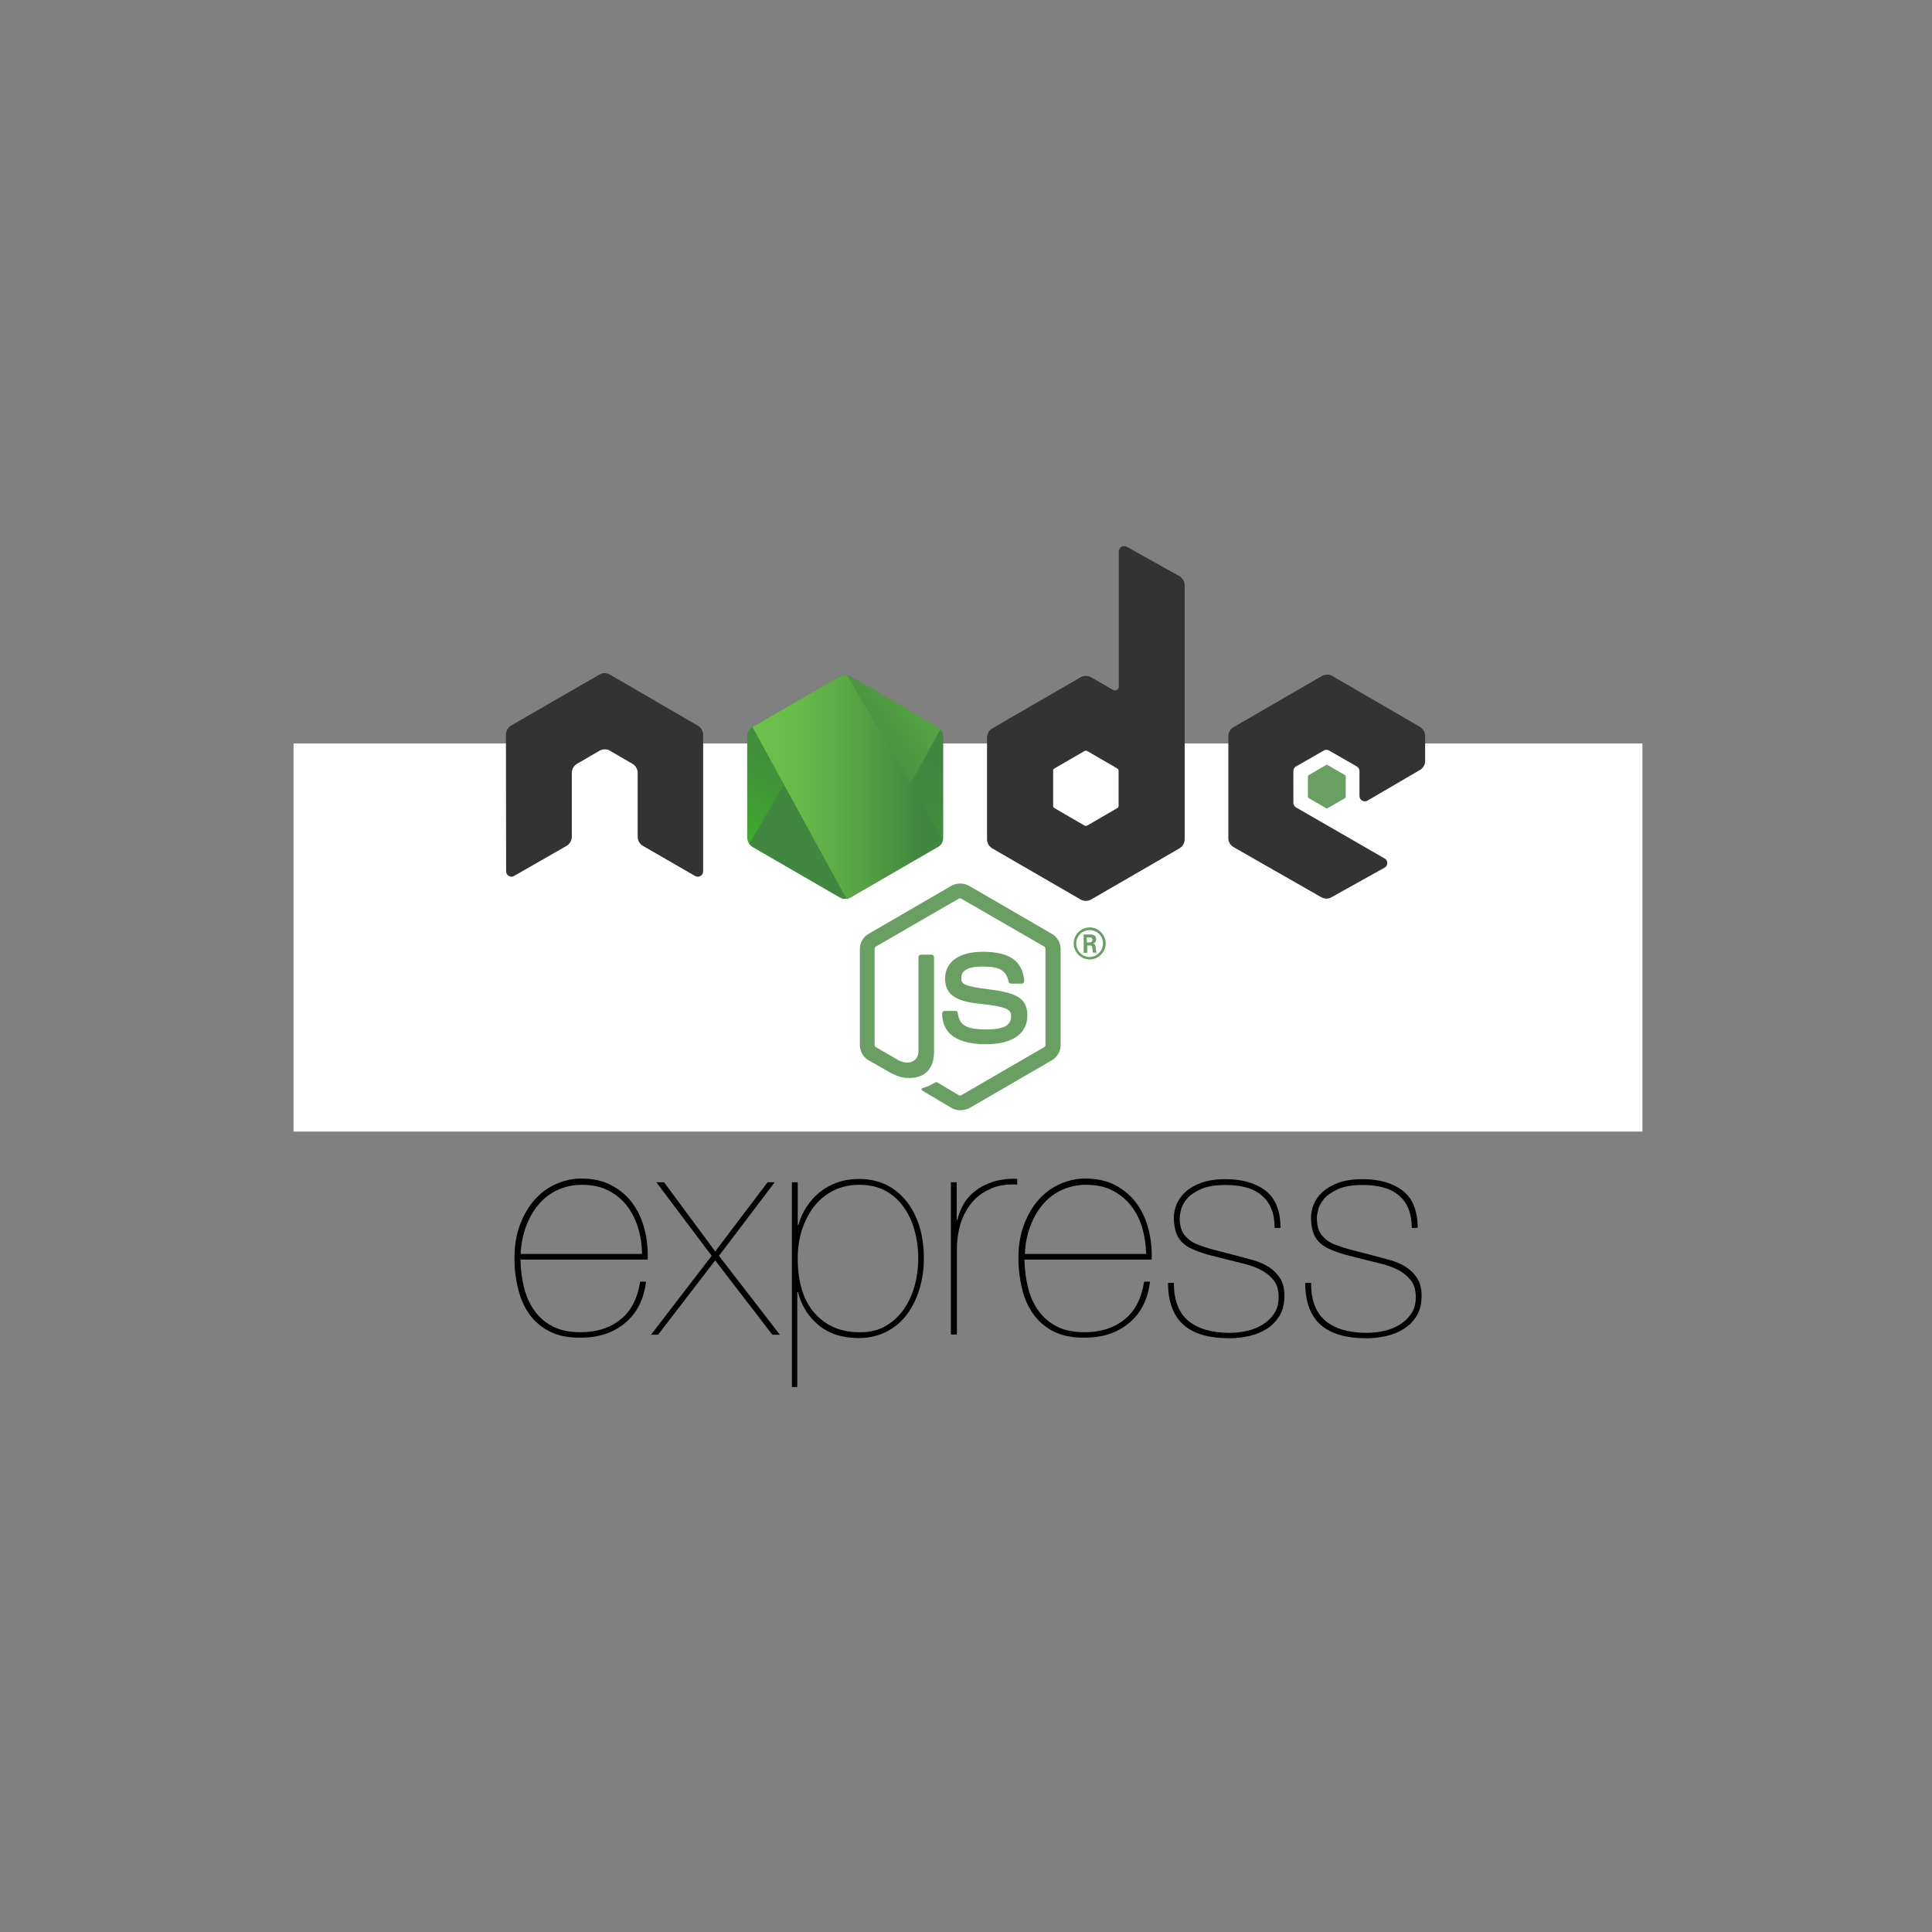 <svg xmlns="http://www.w3.org/2000/svg" xmlns:xlink="http://www.w3.org/1999/xlink" width="500" zoomAndPan="magnify" viewBox="0 0 375 375" height="500" preserveAspectRatio="xMidYMid meet" version="1.0"><rect x="0" y="0" width="375" height="375" fill="#808080" stroke="none"/><defs><clipPath id="4093879da8"><path d="M 98.129 130 L 137 130 L 137 171 L 98.129 171 Z M 98.129 130 " clip-rule="nonzero"/></clipPath><clipPath id="16fee1c020"><path d="M 191 105.883 L 230 105.883 L 230 175 L 191 175 Z M 191 105.883 " clip-rule="nonzero"/></clipPath><clipPath id="c0cec3f24c"><path d="M 238 130 L 276.73 130 L 276.73 175 L 238 175 Z M 238 130 " clip-rule="nonzero"/></clipPath><clipPath id="7178b09d7f"><path d="M 145 131 L 184 131 L 184 175 L 145 175 Z M 145 131 " clip-rule="nonzero"/></clipPath><clipPath id="f23cd06c0b"><path d="M 165.082 131.301 C 164.438 130.934 163.668 130.934 163.023 131.301 L 146.043 141.121 C 145.395 141.484 145.031 142.172 145.031 142.898 L 145.031 162.586 C 145.031 163.312 145.438 164 146.043 164.363 L 163.023 174.188 C 163.668 174.551 164.438 174.551 165.082 174.188 L 182.062 164.363 C 182.711 164 183.074 163.312 183.074 162.586 L 183.074 142.898 C 183.074 142.172 182.668 141.484 182.062 141.121 Z M 165.082 131.301 " clip-rule="evenodd"/></clipPath><linearGradient x1="1118.345" gradientTransform="matrix(0.07, 0, 0, 0.07, 98.2, 105.995)" y1="308.989" x2="766.677" gradientUnits="userSpaceOnUse" y2="1026.378" id="080ffb7ba6"><stop stop-opacity="1" stop-color="rgb(25.499%, 52.899%, 24.699%)" offset="0"/><stop stop-opacity="1" stop-color="rgb(25.499%, 53.021%, 24.638%)" offset="0.25"/><stop stop-opacity="1" stop-color="rgb(25.499%, 53.264%, 24.516%)" offset="0.281"/><stop stop-opacity="1" stop-color="rgb(25.499%, 53.508%, 24.394%)" offset="0.3"/><stop stop-opacity="1" stop-color="rgb(25.499%, 53.63%, 24.335%)" offset="0.312"/><stop stop-opacity="1" stop-color="rgb(25.499%, 53.751%, 24.274%)" offset="0.344"/><stop stop-opacity="1" stop-color="rgb(25.499%, 53.993%, 24.152%)" offset="0.375"/><stop stop-opacity="1" stop-color="rgb(25.499%, 54.237%, 24.03%)" offset="0.406"/><stop stop-opacity="1" stop-color="rgb(25.499%, 54.419%, 23.94%)" offset="0.422"/><stop stop-opacity="1" stop-color="rgb(25.499%, 54.639%, 23.824%)" offset="0.438"/><stop stop-opacity="1" stop-color="rgb(25.499%, 54.973%, 23.645%)" offset="0.453"/><stop stop-opacity="1" stop-color="rgb(25.499%, 55.324%, 23.457%)" offset="0.469"/><stop stop-opacity="1" stop-color="rgb(25.499%, 55.675%, 23.27%)" offset="0.484"/><stop stop-opacity="1" stop-color="rgb(25.499%, 56.026%, 23.082%)" offset="0.5"/><stop stop-opacity="1" stop-color="rgb(25.499%, 56.378%, 22.894%)" offset="0.516"/><stop stop-opacity="1" stop-color="rgb(25.499%, 56.729%, 22.707%)" offset="0.531"/><stop stop-opacity="1" stop-color="rgb(25.499%, 57.08%, 22.517%)" offset="0.547"/><stop stop-opacity="1" stop-color="rgb(25.499%, 57.431%, 22.33%)" offset="0.562"/><stop stop-opacity="1" stop-color="rgb(25.499%, 57.784%, 22.142%)" offset="0.578"/><stop stop-opacity="1" stop-color="rgb(25.499%, 58.134%, 21.954%)" offset="0.594"/><stop stop-opacity="1" stop-color="rgb(25.499%, 58.485%, 21.767%)" offset="0.609"/><stop stop-opacity="1" stop-color="rgb(25.494%, 58.765%, 21.617%)" offset="0.617"/><stop stop-opacity="1" stop-color="rgb(25.475%, 59.026%, 21.478%)" offset="0.625"/><stop stop-opacity="1" stop-color="rgb(25.441%, 59.34%, 21.31%)" offset="0.633"/><stop stop-opacity="1" stop-color="rgb(25.407%, 59.656%, 21.141%)" offset="0.641"/><stop stop-opacity="1" stop-color="rgb(25.374%, 59.972%, 20.973%)" offset="0.648"/><stop stop-opacity="1" stop-color="rgb(25.34%, 60.287%, 20.805%)" offset="0.656"/><stop stop-opacity="1" stop-color="rgb(25.307%, 60.603%, 20.636%)" offset="0.664"/><stop stop-opacity="1" stop-color="rgb(25.273%, 60.919%, 20.468%)" offset="0.672"/><stop stop-opacity="1" stop-color="rgb(25.24%, 61.235%, 20.3%)" offset="0.68"/><stop stop-opacity="1" stop-color="rgb(25.206%, 61.551%, 20.131%)" offset="0.688"/><stop stop-opacity="1" stop-color="rgb(25.172%, 61.867%, 19.963%)" offset="0.695"/><stop stop-opacity="1" stop-color="rgb(25.139%, 62.183%, 19.795%)" offset="0.7"/><stop stop-opacity="1" stop-color="rgb(25.122%, 62.34%, 19.711%)" offset="0.703"/><stop stop-opacity="1" stop-color="rgb(25.105%, 62.497%, 19.626%)" offset="0.711"/><stop stop-opacity="1" stop-color="rgb(25.07%, 62.813%, 19.458%)" offset="0.719"/><stop stop-opacity="1" stop-color="rgb(25.037%, 63.129%, 19.289%)" offset="0.727"/><stop stop-opacity="1" stop-color="rgb(25.003%, 63.445%, 19.121%)" offset="0.734"/><stop stop-opacity="1" stop-color="rgb(24.969%, 63.76%, 18.953%)" offset="0.742"/><stop stop-opacity="1" stop-color="rgb(24.936%, 64.076%, 18.784%)" offset="0.75"/><stop stop-opacity="1" stop-color="rgb(24.902%, 64.392%, 18.616%)" offset="0.758"/><stop stop-opacity="1" stop-color="rgb(24.869%, 64.708%, 18.448%)" offset="0.766"/><stop stop-opacity="1" stop-color="rgb(24.835%, 65.024%, 18.279%)" offset="0.773"/><stop stop-opacity="1" stop-color="rgb(24.802%, 65.34%, 18.111%)" offset="0.781"/><stop stop-opacity="1" stop-color="rgb(24.768%, 65.656%, 17.943%)" offset="0.789"/><stop stop-opacity="1" stop-color="rgb(24.734%, 65.97%, 17.773%)" offset="0.797"/><stop stop-opacity="1" stop-color="rgb(24.709%, 66.293%, 17.598%)" offset="0.805"/><stop stop-opacity="1" stop-color="rgb(24.699%, 66.634%, 17.404%)" offset="0.812"/><stop stop-opacity="1" stop-color="rgb(24.699%, 66.983%, 17.203%)" offset="0.82"/><stop stop-opacity="1" stop-color="rgb(24.699%, 67.332%, 17%)" offset="0.828"/><stop stop-opacity="1" stop-color="rgb(24.699%, 67.682%, 16.798%)" offset="0.836"/><stop stop-opacity="1" stop-color="rgb(24.699%, 68.028%, 16.599%)" offset="0.844"/><stop stop-opacity="1" stop-color="rgb(24.699%, 68.199%, 16.499%)" offset="0.875"/><stop stop-opacity="1" stop-color="rgb(24.699%, 68.199%, 16.499%)" offset="1"/></linearGradient><clipPath id="b252d57f43"><path d="M 145.016 131.012 L 183 131.012 L 183 174.48 L 145.016 174.48 Z M 145.016 131.012 " clip-rule="nonzero"/></clipPath><clipPath id="2fbd22c3b7"><path d="M 165.082 131.301 C 164.438 130.934 163.668 130.934 163.023 131.301 L 146.043 141.121 C 145.395 141.484 145.031 142.172 145.031 142.898 L 145.031 162.586 C 145.031 163.312 145.438 164 146.043 164.363 L 163.023 174.188 C 163.668 174.551 164.438 174.551 165.082 174.188 L 182.062 164.363 C 182.711 164 183.074 163.312 183.074 162.586 L 183.074 142.898 C 183.074 142.172 182.668 141.484 182.062 141.121 Z M 165.082 131.301 " clip-rule="nonzero"/></clipPath><clipPath id="79f28aecd4"><path d="M 182.105 141.121 L 165.043 131.301 C 164.879 131.219 164.68 131.137 164.516 131.098 L 145.395 163.879 C 145.559 164.082 145.758 164.242 145.961 164.363 L 163.023 174.188 C 163.508 174.469 164.074 174.551 164.598 174.387 L 182.547 141.484 C 182.426 141.324 182.266 141.203 182.105 141.121 Z M 182.105 141.121 " clip-rule="nonzero"/></clipPath><linearGradient x1="623.995" gradientTransform="matrix(0.07, 0, 0, 0.07, 98.2, 105.995)" y1="908.483" x2="1264.078" gradientUnits="userSpaceOnUse" y2="435.556" id="b0b984377a"><stop stop-opacity="1" stop-color="rgb(25.499%, 52.899%, 24.699%)" offset="0"/><stop stop-opacity="1" stop-color="rgb(25.499%, 52.899%, 24.699%)" offset="0.463"/><stop stop-opacity="1" stop-color="rgb(25.499%, 52.899%, 24.699%)" offset="0.5"/><stop stop-opacity="1" stop-color="rgb(25.499%, 52.899%, 24.699%)" offset="0.537"/><stop stop-opacity="1" stop-color="rgb(25.499%, 52.899%, 24.699%)" offset="0.562"/><stop stop-opacity="1" stop-color="rgb(25.577%, 53.001%, 24.719%)" offset="0.578"/><stop stop-opacity="1" stop-color="rgb(25.768%, 53.255%, 24.771%)" offset="0.586"/><stop stop-opacity="1" stop-color="rgb(25.995%, 53.555%, 24.834%)" offset="0.594"/><stop stop-opacity="1" stop-color="rgb(26.221%, 53.854%, 24.895%)" offset="0.602"/><stop stop-opacity="1" stop-color="rgb(26.447%, 54.155%, 24.956%)" offset="0.609"/><stop stop-opacity="1" stop-color="rgb(26.674%, 54.454%, 25.017%)" offset="0.617"/><stop stop-opacity="1" stop-color="rgb(26.9%, 54.755%, 25.078%)" offset="0.625"/><stop stop-opacity="1" stop-color="rgb(27.127%, 55.054%, 25.139%)" offset="0.633"/><stop stop-opacity="1" stop-color="rgb(27.353%, 55.354%, 25.2%)" offset="0.641"/><stop stop-opacity="1" stop-color="rgb(27.58%, 55.655%, 25.261%)" offset="0.648"/><stop stop-opacity="1" stop-color="rgb(27.806%, 55.954%, 25.322%)" offset="0.656"/><stop stop-opacity="1" stop-color="rgb(28.032%, 56.255%, 25.385%)" offset="0.664"/><stop stop-opacity="1" stop-color="rgb(28.259%, 56.554%, 25.446%)" offset="0.672"/><stop stop-opacity="1" stop-color="rgb(28.485%, 56.854%, 25.507%)" offset="0.68"/><stop stop-opacity="1" stop-color="rgb(28.712%, 57.153%, 25.568%)" offset="0.688"/><stop stop-opacity="1" stop-color="rgb(28.938%, 57.454%, 25.629%)" offset="0.695"/><stop stop-opacity="1" stop-color="rgb(29.164%, 57.753%, 25.69%)" offset="0.703"/><stop stop-opacity="1" stop-color="rgb(29.391%, 58.054%, 25.751%)" offset="0.711"/><stop stop-opacity="1" stop-color="rgb(29.617%, 58.354%, 25.812%)" offset="0.719"/><stop stop-opacity="1" stop-color="rgb(29.845%, 58.653%, 25.873%)" offset="0.727"/><stop stop-opacity="1" stop-color="rgb(30.07%, 58.954%, 25.935%)" offset="0.734"/><stop stop-opacity="1" stop-color="rgb(30.298%, 59.253%, 25.996%)" offset="0.742"/><stop stop-opacity="1" stop-color="rgb(30.524%, 59.554%, 26.057%)" offset="0.75"/><stop stop-opacity="1" stop-color="rgb(30.75%, 59.853%, 26.118%)" offset="0.758"/><stop stop-opacity="1" stop-color="rgb(30.977%, 60.153%, 26.18%)" offset="0.766"/><stop stop-opacity="1" stop-color="rgb(31.203%, 60.452%, 26.241%)" offset="0.773"/><stop stop-opacity="1" stop-color="rgb(31.43%, 60.753%, 26.302%)" offset="0.781"/><stop stop-opacity="1" stop-color="rgb(31.656%, 61.053%, 26.363%)" offset="0.789"/><stop stop-opacity="1" stop-color="rgb(31.882%, 61.353%, 26.425%)" offset="0.797"/><stop stop-opacity="1" stop-color="rgb(32.109%, 61.653%, 26.486%)" offset="0.805"/><stop stop-opacity="1" stop-color="rgb(32.335%, 61.952%, 26.547%)" offset="0.812"/><stop stop-opacity="1" stop-color="rgb(32.562%, 62.253%, 26.608%)" offset="0.82"/><stop stop-opacity="1" stop-color="rgb(32.788%, 62.552%, 26.669%)" offset="0.828"/><stop stop-opacity="1" stop-color="rgb(32.994%, 62.825%, 26.72%)" offset="0.836"/><stop stop-opacity="1" stop-color="rgb(33.179%, 63.074%, 26.758%)" offset="0.844"/><stop stop-opacity="1" stop-color="rgb(33.363%, 63.321%, 26.797%)" offset="0.852"/><stop stop-opacity="1" stop-color="rgb(33.55%, 63.57%, 26.836%)" offset="0.859"/><stop stop-opacity="1" stop-color="rgb(33.734%, 63.817%, 26.875%)" offset="0.867"/><stop stop-opacity="1" stop-color="rgb(33.919%, 64.064%, 26.915%)" offset="0.875"/><stop stop-opacity="1" stop-color="rgb(34.105%, 64.313%, 26.953%)" offset="0.883"/><stop stop-opacity="1" stop-color="rgb(34.29%, 64.56%, 26.993%)" offset="0.891"/><stop stop-opacity="1" stop-color="rgb(34.474%, 64.807%, 27.032%)" offset="0.898"/><stop stop-opacity="1" stop-color="rgb(34.66%, 65.056%, 27.071%)" offset="0.906"/><stop stop-opacity="1" stop-color="rgb(34.845%, 65.303%, 27.11%)" offset="0.914"/><stop stop-opacity="1" stop-color="rgb(35.03%, 65.55%, 27.15%)" offset="0.922"/><stop stop-opacity="1" stop-color="rgb(35.216%, 65.799%, 27.188%)" offset="0.93"/><stop stop-opacity="1" stop-color="rgb(35.4%, 66.046%, 27.228%)" offset="0.938"/><stop stop-opacity="1" stop-color="rgb(35.585%, 66.293%, 27.266%)" offset="0.945"/><stop stop-opacity="1" stop-color="rgb(35.771%, 66.542%, 27.306%)" offset="0.953"/><stop stop-opacity="1" stop-color="rgb(35.956%, 66.789%, 27.345%)" offset="0.961"/><stop stop-opacity="1" stop-color="rgb(36.14%, 67.036%, 27.383%)" offset="0.969"/><stop stop-opacity="1" stop-color="rgb(36.327%, 67.285%, 27.423%)" offset="0.977"/><stop stop-opacity="1" stop-color="rgb(36.511%, 67.532%, 27.463%)" offset="0.984"/><stop stop-opacity="1" stop-color="rgb(36.696%, 67.781%, 27.501%)" offset="0.992"/><stop stop-opacity="1" stop-color="rgb(36.882%, 68.028%, 27.541%)" offset="1"/></linearGradient><clipPath id="a8346fdd13"><path d="M 146 131.012 L 183.098 131.012 L 183.098 174.48 L 146 174.48 Z M 146 131.012 " clip-rule="nonzero"/></clipPath><clipPath id="4c722a9d65"><path d="M 165.082 131.301 C 164.438 130.934 163.668 130.934 163.023 131.301 L 146.043 141.121 C 145.395 141.484 145.031 142.172 145.031 142.898 L 145.031 162.586 C 145.031 163.312 145.438 164 146.043 164.363 L 163.023 174.188 C 163.668 174.551 164.438 174.551 165.082 174.188 L 182.062 164.363 C 182.711 164 183.074 163.312 183.074 162.586 L 183.074 142.898 C 183.074 142.172 182.668 141.484 182.062 141.121 Z M 165.082 131.301 " clip-rule="nonzero"/></clipPath><clipPath id="9b49fd6bf3"><path d="M 182.105 164.363 C 182.59 164.082 182.953 163.598 183.113 163.07 L 164.438 131.059 C 163.953 130.977 163.426 131.016 162.984 131.301 L 146.043 141.082 L 164.316 174.469 C 164.559 174.43 164.84 174.348 165.082 174.227 Z M 182.105 164.363 " clip-rule="nonzero"/></clipPath><linearGradient x1="684.684" gradientTransform="matrix(0.07, 0, 0, 0.07, 98.2, 105.995)" y1="667.565" x2="1214.65" gradientUnits="userSpaceOnUse" y2="667.565" id="36048c91f9"><stop stop-opacity="1" stop-color="rgb(42.4%, 75.299%, 28.999%)" offset="0"/><stop stop-opacity="1" stop-color="rgb(42.348%, 75.232%, 28.981%)" offset="0.062"/><stop stop-opacity="1" stop-color="rgb(42.204%, 75.047%, 28.934%)" offset="0.078"/><stop stop-opacity="1" stop-color="rgb(42.021%, 74.812%, 28.873%)" offset="0.094"/><stop stop-opacity="1" stop-color="rgb(41.84%, 74.577%, 28.813%)" offset="0.109"/><stop stop-opacity="1" stop-color="rgb(41.658%, 74.341%, 28.752%)" offset="0.125"/><stop stop-opacity="1" stop-color="rgb(41.475%, 74.106%, 28.691%)" offset="0.141"/><stop stop-opacity="1" stop-color="rgb(41.293%, 73.871%, 28.63%)" offset="0.156"/><stop stop-opacity="1" stop-color="rgb(41.11%, 73.636%, 28.569%)" offset="0.172"/><stop stop-opacity="1" stop-color="rgb(40.929%, 73.401%, 28.51%)" offset="0.188"/><stop stop-opacity="1" stop-color="rgb(40.747%, 73.164%, 28.448%)" offset="0.203"/><stop stop-opacity="1" stop-color="rgb(40.564%, 72.929%, 28.387%)" offset="0.219"/><stop stop-opacity="1" stop-color="rgb(40.382%, 72.694%, 28.326%)" offset="0.234"/><stop stop-opacity="1" stop-color="rgb(40.199%, 72.459%, 28.267%)" offset="0.25"/><stop stop-opacity="1" stop-color="rgb(39.987%, 72.182%, 28.203%)" offset="0.266"/><stop stop-opacity="1" stop-color="rgb(39.783%, 71.909%, 28.152%)" offset="0.273"/><stop stop-opacity="1" stop-color="rgb(39.615%, 71.684%, 28.117%)" offset="0.281"/><stop stop-opacity="1" stop-color="rgb(39.445%, 71.458%, 28.082%)" offset="0.289"/><stop stop-opacity="1" stop-color="rgb(39.278%, 71.234%, 28.046%)" offset="0.297"/><stop stop-opacity="1" stop-color="rgb(39.11%, 71.008%, 28.011%)" offset="0.305"/><stop stop-opacity="1" stop-color="rgb(38.942%, 70.784%, 27.975%)" offset="0.312"/><stop stop-opacity="1" stop-color="rgb(38.774%, 70.56%, 27.94%)" offset="0.32"/><stop stop-opacity="1" stop-color="rgb(38.606%, 70.334%, 27.904%)" offset="0.328"/><stop stop-opacity="1" stop-color="rgb(38.438%, 70.11%, 27.869%)" offset="0.336"/><stop stop-opacity="1" stop-color="rgb(38.269%, 69.885%, 27.834%)" offset="0.344"/><stop stop-opacity="1" stop-color="rgb(38.101%, 69.659%, 27.798%)" offset="0.352"/><stop stop-opacity="1" stop-color="rgb(37.933%, 69.435%, 27.762%)" offset="0.359"/><stop stop-opacity="1" stop-color="rgb(37.766%, 69.209%, 27.727%)" offset="0.367"/><stop stop-opacity="1" stop-color="rgb(37.598%, 68.985%, 27.692%)" offset="0.375"/><stop stop-opacity="1" stop-color="rgb(37.43%, 68.761%, 27.655%)" offset="0.383"/><stop stop-opacity="1" stop-color="rgb(37.26%, 68.535%, 27.62%)" offset="0.391"/><stop stop-opacity="1" stop-color="rgb(37.093%, 68.311%, 27.585%)" offset="0.398"/><stop stop-opacity="1" stop-color="rgb(36.925%, 68.086%, 27.55%)" offset="0.406"/><stop stop-opacity="1" stop-color="rgb(36.757%, 67.86%, 27.513%)" offset="0.414"/><stop stop-opacity="1" stop-color="rgb(36.589%, 67.636%, 27.478%)" offset="0.422"/><stop stop-opacity="1" stop-color="rgb(36.421%, 67.41%, 27.443%)" offset="0.43"/><stop stop-opacity="1" stop-color="rgb(36.253%, 67.186%, 27.408%)" offset="0.438"/><stop stop-opacity="1" stop-color="rgb(36.084%, 66.962%, 27.371%)" offset="0.445"/><stop stop-opacity="1" stop-color="rgb(35.916%, 66.736%, 27.336%)" offset="0.453"/><stop stop-opacity="1" stop-color="rgb(35.748%, 66.512%, 27.301%)" offset="0.461"/><stop stop-opacity="1" stop-color="rgb(35.58%, 66.286%, 27.264%)" offset="0.469"/><stop stop-opacity="1" stop-color="rgb(35.413%, 66.061%, 27.229%)" offset="0.477"/><stop stop-opacity="1" stop-color="rgb(35.245%, 65.837%, 27.194%)" offset="0.484"/><stop stop-opacity="1" stop-color="rgb(35.077%, 65.611%, 27.159%)" offset="0.492"/><stop stop-opacity="1" stop-color="rgb(34.908%, 65.387%, 27.122%)" offset="0.5"/><stop stop-opacity="1" stop-color="rgb(34.74%, 65.163%, 27.087%)" offset="0.508"/><stop stop-opacity="1" stop-color="rgb(34.572%, 64.937%, 27.052%)" offset="0.516"/><stop stop-opacity="1" stop-color="rgb(34.404%, 64.713%, 27.017%)" offset="0.523"/><stop stop-opacity="1" stop-color="rgb(34.236%, 64.487%, 26.981%)" offset="0.531"/><stop stop-opacity="1" stop-color="rgb(34.068%, 64.262%, 26.945%)" offset="0.539"/><stop stop-opacity="1" stop-color="rgb(33.9%, 64.038%, 26.91%)" offset="0.547"/><stop stop-opacity="1" stop-color="rgb(33.731%, 63.812%, 26.875%)" offset="0.555"/><stop stop-opacity="1" stop-color="rgb(33.563%, 63.588%, 26.839%)" offset="0.562"/><stop stop-opacity="1" stop-color="rgb(33.395%, 63.364%, 26.804%)" offset="0.57"/><stop stop-opacity="1" stop-color="rgb(33.228%, 63.138%, 26.768%)" offset="0.578"/><stop stop-opacity="1" stop-color="rgb(33.06%, 62.914%, 26.732%)" offset="0.586"/><stop stop-opacity="1" stop-color="rgb(32.881%, 62.675%, 26.692%)" offset="0.594"/><stop stop-opacity="1" stop-color="rgb(32.683%, 62.415%, 26.64%)" offset="0.602"/><stop stop-opacity="1" stop-color="rgb(32.478%, 62.141%, 26.585%)" offset="0.609"/><stop stop-opacity="1" stop-color="rgb(32.272%, 61.87%, 26.529%)" offset="0.617"/><stop stop-opacity="1" stop-color="rgb(32.066%, 61.597%, 26.474%)" offset="0.625"/><stop stop-opacity="1" stop-color="rgb(31.862%, 61.325%, 26.419%)" offset="0.633"/><stop stop-opacity="1" stop-color="rgb(31.656%, 61.052%, 26.363%)" offset="0.641"/><stop stop-opacity="1" stop-color="rgb(31.45%, 60.78%, 26.308%)" offset="0.648"/><stop stop-opacity="1" stop-color="rgb(31.244%, 60.509%, 26.251%)" offset="0.656"/><stop stop-opacity="1" stop-color="rgb(31.039%, 60.236%, 26.196%)" offset="0.664"/><stop stop-opacity="1" stop-color="rgb(30.833%, 59.964%, 26.141%)" offset="0.672"/><stop stop-opacity="1" stop-color="rgb(30.627%, 59.691%, 26.085%)" offset="0.68"/><stop stop-opacity="1" stop-color="rgb(30.421%, 59.419%, 26.03%)" offset="0.688"/><stop stop-opacity="1" stop-color="rgb(30.217%, 59.146%, 25.974%)" offset="0.695"/><stop stop-opacity="1" stop-color="rgb(30.011%, 58.875%, 25.919%)" offset="0.703"/><stop stop-opacity="1" stop-color="rgb(29.805%, 58.603%, 25.862%)" offset="0.711"/><stop stop-opacity="1" stop-color="rgb(29.599%, 58.33%, 25.807%)" offset="0.719"/><stop stop-opacity="1" stop-color="rgb(29.395%, 58.058%, 25.752%)" offset="0.727"/><stop stop-opacity="1" stop-color="rgb(29.189%, 57.785%, 25.696%)" offset="0.734"/><stop stop-opacity="1" stop-color="rgb(28.983%, 57.513%, 25.641%)" offset="0.742"/><stop stop-opacity="1" stop-color="rgb(28.778%, 57.24%, 25.584%)" offset="0.75"/><stop stop-opacity="1" stop-color="rgb(28.572%, 56.969%, 25.529%)" offset="0.758"/><stop stop-opacity="1" stop-color="rgb(28.366%, 56.697%, 25.475%)" offset="0.766"/><stop stop-opacity="1" stop-color="rgb(28.16%, 56.424%, 25.418%)" offset="0.773"/><stop stop-opacity="1" stop-color="rgb(27.956%, 56.152%, 25.363%)" offset="0.781"/><stop stop-opacity="1" stop-color="rgb(27.75%, 55.879%, 25.307%)" offset="0.789"/><stop stop-opacity="1" stop-color="rgb(27.544%, 55.608%, 25.252%)" offset="0.797"/><stop stop-opacity="1" stop-color="rgb(27.338%, 55.334%, 25.197%)" offset="0.805"/><stop stop-opacity="1" stop-color="rgb(27.133%, 55.063%, 25.14%)" offset="0.812"/><stop stop-opacity="1" stop-color="rgb(26.927%, 54.791%, 25.085%)" offset="0.82"/><stop stop-opacity="1" stop-color="rgb(26.721%, 54.518%, 25.029%)" offset="0.828"/><stop stop-opacity="1" stop-color="rgb(26.517%, 54.247%, 24.974%)" offset="0.836"/><stop stop-opacity="1" stop-color="rgb(26.311%, 53.973%, 24.918%)" offset="0.844"/><stop stop-opacity="1" stop-color="rgb(26.105%, 53.702%, 24.863%)" offset="0.852"/><stop stop-opacity="1" stop-color="rgb(25.899%, 53.429%, 24.808%)" offset="0.859"/><stop stop-opacity="1" stop-color="rgb(25.694%, 53.157%, 24.751%)" offset="0.867"/><stop stop-opacity="1" stop-color="rgb(25.545%, 52.96%, 24.712%)" offset="0.875"/><stop stop-opacity="1" stop-color="rgb(25.499%, 52.899%, 24.699%)" offset="1"/></linearGradient><clipPath id="5af075b93e"><path d="M 164 163 L 183.098 163 L 183.098 174.48 L 164 174.48 Z M 164 163 " clip-rule="nonzero"/></clipPath><clipPath id="9ca3c8e9b5"><path d="M 165.082 131.301 C 164.438 130.934 163.668 130.934 163.023 131.301 L 146.043 141.121 C 145.395 141.484 145.031 142.172 145.031 142.898 L 145.031 162.586 C 145.031 163.312 145.438 164 146.043 164.363 L 163.023 174.188 C 163.668 174.551 164.438 174.551 165.082 174.188 L 182.062 164.363 C 182.711 164 183.074 163.312 183.074 162.586 L 183.074 142.898 C 183.074 142.172 182.668 141.484 182.062 141.121 Z M 165.082 131.301 " clip-rule="nonzero"/></clipPath><clipPath id="39fe2e3754"><path d="M 182.105 164.363 L 165.082 174.188 C 164.84 174.309 164.598 174.387 164.316 174.43 L 164.719 175.035 L 183.676 164.082 L 183.676 163.84 L 183.152 163.031 C 183.031 163.598 182.629 164.082 182.105 164.363 Z M 182.105 164.363 " clip-rule="nonzero"/></clipPath><linearGradient x1="946.204" gradientTransform="matrix(0.07, 0, 0, 0.07, 98.2, 105.995)" y1="900.682" x2="1214.65" gradientUnits="userSpaceOnUse" y2="900.682" id="f9f6f14880"><stop stop-opacity="1" stop-color="rgb(34.964%, 65.463%, 27.136%)" offset="0"/><stop stop-opacity="1" stop-color="rgb(34.88%, 65.349%, 27.118%)" offset="0.016"/><stop stop-opacity="1" stop-color="rgb(34.711%, 65.123%, 27.081%)" offset="0.031"/><stop stop-opacity="1" stop-color="rgb(34.541%, 64.897%, 27.046%)" offset="0.047"/><stop stop-opacity="1" stop-color="rgb(34.372%, 64.67%, 27.01%)" offset="0.062"/><stop stop-opacity="1" stop-color="rgb(34.203%, 64.444%, 26.974%)" offset="0.078"/><stop stop-opacity="1" stop-color="rgb(34.033%, 64.218%, 26.938%)" offset="0.094"/><stop stop-opacity="1" stop-color="rgb(33.864%, 63.991%, 26.903%)" offset="0.109"/><stop stop-opacity="1" stop-color="rgb(33.694%, 63.765%, 26.868%)" offset="0.125"/><stop stop-opacity="1" stop-color="rgb(33.527%, 63.539%, 26.831%)" offset="0.141"/><stop stop-opacity="1" stop-color="rgb(33.357%, 63.312%, 26.796%)" offset="0.156"/><stop stop-opacity="1" stop-color="rgb(33.188%, 63.086%, 26.759%)" offset="0.172"/><stop stop-opacity="1" stop-color="rgb(33.018%, 62.86%, 26.724%)" offset="0.188"/><stop stop-opacity="1" stop-color="rgb(32.834%, 62.614%, 26.68%)" offset="0.203"/><stop stop-opacity="1" stop-color="rgb(32.631%, 62.344%, 26.627%)" offset="0.219"/><stop stop-opacity="1" stop-color="rgb(32.425%, 62.071%, 26.57%)" offset="0.234"/><stop stop-opacity="1" stop-color="rgb(32.217%, 61.797%, 26.515%)" offset="0.25"/><stop stop-opacity="1" stop-color="rgb(32.011%, 61.523%, 26.459%)" offset="0.266"/><stop stop-opacity="1" stop-color="rgb(31.804%, 61.249%, 26.402%)" offset="0.281"/><stop stop-opacity="1" stop-color="rgb(31.596%, 60.974%, 26.347%)" offset="0.297"/><stop stop-opacity="1" stop-color="rgb(31.39%, 60.701%, 26.291%)" offset="0.312"/><stop stop-opacity="1" stop-color="rgb(31.183%, 60.426%, 26.234%)" offset="0.328"/><stop stop-opacity="1" stop-color="rgb(30.977%, 60.153%, 26.18%)" offset="0.344"/><stop stop-opacity="1" stop-color="rgb(30.769%, 59.879%, 26.123%)" offset="0.359"/><stop stop-opacity="1" stop-color="rgb(30.562%, 59.604%, 26.067%)" offset="0.375"/><stop stop-opacity="1" stop-color="rgb(30.356%, 59.331%, 26.012%)" offset="0.391"/><stop stop-opacity="1" stop-color="rgb(30.148%, 59.056%, 25.955%)" offset="0.406"/><stop stop-opacity="1" stop-color="rgb(29.941%, 58.783%, 25.899%)" offset="0.422"/><stop stop-opacity="1" stop-color="rgb(29.735%, 58.508%, 25.844%)" offset="0.438"/><stop stop-opacity="1" stop-color="rgb(29.527%, 58.234%, 25.787%)" offset="0.453"/><stop stop-opacity="1" stop-color="rgb(29.321%, 57.961%, 25.731%)" offset="0.469"/><stop stop-opacity="1" stop-color="rgb(29.114%, 57.686%, 25.676%)" offset="0.484"/><stop stop-opacity="1" stop-color="rgb(28.906%, 57.413%, 25.62%)" offset="0.5"/><stop stop-opacity="1" stop-color="rgb(28.7%, 57.138%, 25.565%)" offset="0.516"/><stop stop-opacity="1" stop-color="rgb(28.493%, 56.863%, 25.508%)" offset="0.531"/><stop stop-opacity="1" stop-color="rgb(28.285%, 56.59%, 25.452%)" offset="0.547"/><stop stop-opacity="1" stop-color="rgb(28.079%, 56.316%, 25.397%)" offset="0.562"/><stop stop-opacity="1" stop-color="rgb(27.872%, 56.041%, 25.34%)" offset="0.578"/><stop stop-opacity="1" stop-color="rgb(27.666%, 55.768%, 25.284%)" offset="0.594"/><stop stop-opacity="1" stop-color="rgb(27.458%, 55.493%, 25.229%)" offset="0.609"/><stop stop-opacity="1" stop-color="rgb(27.251%, 55.22%, 25.172%)" offset="0.625"/><stop stop-opacity="1" stop-color="rgb(27.045%, 54.945%, 25.116%)" offset="0.641"/><stop stop-opacity="1" stop-color="rgb(26.837%, 54.671%, 25.061%)" offset="0.656"/><stop stop-opacity="1" stop-color="rgb(26.63%, 54.398%, 25.005%)" offset="0.672"/><stop stop-opacity="1" stop-color="rgb(26.424%, 54.123%, 24.948%)" offset="0.688"/><stop stop-opacity="1" stop-color="rgb(26.216%, 53.85%, 24.893%)" offset="0.703"/><stop stop-opacity="1" stop-color="rgb(26.01%, 53.575%, 24.837%)" offset="0.719"/><stop stop-opacity="1" stop-color="rgb(25.803%, 53.3%, 24.78%)" offset="0.734"/><stop stop-opacity="1" stop-color="rgb(25.598%, 53.032%, 24.725%)" offset="0.75"/><stop stop-opacity="1" stop-color="rgb(25.499%, 52.899%, 24.699%)" offset="1"/></linearGradient><linearGradient x1="1145.675" gradientTransform="matrix(0.07, 0, 0, 0.07, 98.2, 105.995)" y1="780.767" x2="1029.03" gradientUnits="userSpaceOnUse" y2="1018.723" id="2992f12f29"><stop stop-opacity="1" stop-color="rgb(25.499%, 56.393%, 22.885%)" offset="0"/><stop stop-opacity="1" stop-color="rgb(25.499%, 56.541%, 22.806%)" offset="0.062"/><stop stop-opacity="1" stop-color="rgb(25.499%, 56.836%, 22.649%)" offset="0.125"/><stop stop-opacity="1" stop-color="rgb(25.499%, 57.132%, 22.49%)" offset="0.188"/><stop stop-opacity="1" stop-color="rgb(25.499%, 57.428%, 22.333%)" offset="0.25"/><stop stop-opacity="1" stop-color="rgb(25.499%, 57.722%, 22.174%)" offset="0.312"/><stop stop-opacity="1" stop-color="rgb(25.499%, 58.018%, 22.017%)" offset="0.375"/><stop stop-opacity="1" stop-color="rgb(25.499%, 58.313%, 21.858%)" offset="0.438"/><stop stop-opacity="1" stop-color="rgb(25.499%, 58.609%, 21.701%)" offset="0.446"/><stop stop-opacity="1" stop-color="rgb(25.499%, 58.757%, 21.622%)" offset="0.5"/><stop stop-opacity="1" stop-color="rgb(25.488%, 58.871%, 21.559%)" offset="0.531"/><stop stop-opacity="1" stop-color="rgb(25.464%, 59.12%, 21.426%)" offset="0.554"/><stop stop-opacity="1" stop-color="rgb(25.45%, 59.253%, 21.356%)" offset="0.562"/><stop stop-opacity="1" stop-color="rgb(25.436%, 59.386%, 21.286%)" offset="0.594"/><stop stop-opacity="1" stop-color="rgb(25.407%, 59.651%, 21.144%)" offset="0.625"/><stop stop-opacity="1" stop-color="rgb(25.38%, 59.917%, 21.002%)" offset="0.656"/><stop stop-opacity="1" stop-color="rgb(25.351%, 60.182%, 20.86%)" offset="0.688"/><stop stop-opacity="1" stop-color="rgb(25.323%, 60.448%, 20.72%)" offset="0.719"/><stop stop-opacity="1" stop-color="rgb(25.294%, 60.713%, 20.578%)" offset="0.75"/><stop stop-opacity="1" stop-color="rgb(25.267%, 60.979%, 20.436%)" offset="0.781"/><stop stop-opacity="1" stop-color="rgb(25.238%, 61.244%, 20.294%)" offset="0.812"/><stop stop-opacity="1" stop-color="rgb(25.209%, 61.51%, 20.154%)" offset="0.844"/><stop stop-opacity="1" stop-color="rgb(25.182%, 61.775%, 20.012%)" offset="0.875"/><stop stop-opacity="1" stop-color="rgb(25.153%, 62.041%, 19.87%)" offset="0.906"/><stop stop-opacity="1" stop-color="rgb(25.125%, 62.306%, 19.728%)" offset="0.938"/><stop stop-opacity="1" stop-color="rgb(25.096%, 62.57%, 19.588%)" offset="0.969"/><stop stop-opacity="1" stop-color="rgb(25.069%, 62.836%, 19.446%)" offset="1"/></linearGradient><clipPath id="cecaa25a2d"><path d="M 153 228 L 180 228 L 180 269.332 L 153 269.332 Z M 153 228 " clip-rule="nonzero"/></clipPath></defs><path fill="#007acc" d="M 91.102 158.715 L 77.918 158.715 L 77.918 199.617 L 72.531 199.617 L 72.531 158.715 L 59.43 158.715 L 59.43 153.883 L 91.102 153.883 Z M 115.938 166.926 L 100.906 204.848 C 98.254 211.613 94.477 214.992 89.652 214.992 C 88.285 214.992 87.16 214.832 86.277 214.59 L 86.277 209.922 C 87.402 210.324 88.449 210.484 89.332 210.484 C 91.984 210.484 93.914 208.875 95.281 205.734 L 97.852 199.535 L 85.152 166.926 L 90.938 166.926 L 99.781 192.047 C 99.863 192.367 100.102 193.176 100.426 194.543 L 100.586 194.543 C 100.664 194.059 100.906 193.254 101.227 192.129 L 110.473 166.926 Z M 124.457 194.863 L 124.297 194.863 L 124.297 214.59 L 119.074 214.59 L 119.074 166.926 L 124.297 166.926 L 124.297 172.645 L 124.457 172.645 C 127.031 168.297 130.809 166.121 135.711 166.121 C 139.891 166.121 143.188 167.57 145.516 170.469 C 147.848 173.367 149.055 177.312 149.055 182.223 C 149.055 187.699 147.688 192.047 145.035 195.348 C 142.383 198.648 138.766 200.258 134.184 200.258 C 130.086 200.422 126.789 198.57 124.457 194.863 Z M 124.379 181.742 L 124.379 186.332 C 124.379 189.066 125.262 191.324 127.031 193.176 C 128.797 195.027 130.969 195.992 133.703 195.992 C 136.836 195.992 139.328 194.785 141.176 192.367 C 142.945 189.953 143.828 186.57 143.828 182.223 C 143.828 178.602 143.027 175.703 141.336 173.691 C 139.648 171.598 137.398 170.629 134.504 170.629 C 131.449 170.629 129.039 171.676 127.191 173.77 C 125.262 175.863 124.379 178.52 124.379 181.742 Z M 181.047 184.559 L 158.059 184.559 C 158.137 188.184 159.102 191 160.949 193.012 C 162.801 195.027 165.371 195.992 168.668 195.992 C 172.363 195.992 175.742 194.785 178.793 192.367 L 178.793 197.281 C 175.902 199.375 172.125 200.422 167.461 200.422 C 162.879 200.422 159.262 198.973 156.609 195.992 C 153.957 193.012 152.672 188.828 152.672 183.512 C 152.672 178.441 154.117 174.254 157.012 171.113 C 159.906 167.895 163.441 166.281 167.703 166.281 C 171.961 166.281 175.258 167.652 177.59 170.469 C 179.922 173.207 181.125 177.07 181.125 181.984 Z M 175.66 180.129 C 175.66 177.07 174.938 174.738 173.488 173.047 C 172.043 171.355 170.035 170.551 167.543 170.551 C 165.051 170.551 162.961 171.434 161.273 173.207 C 159.586 174.977 158.457 177.312 158.059 180.129 Z M 183.617 198.004 L 183.617 194.383 C 186.914 196.477 190.207 197.523 193.586 197.523 C 197.121 197.523 199.855 196.797 201.703 195.27 C 203.551 193.738 204.438 191.727 204.438 189.066 C 204.438 186.734 203.793 184.883 202.59 183.434 C 201.383 182.062 198.648 180.129 194.551 177.715 C 189.887 174.977 186.992 172.723 185.789 170.953 C 184.582 169.102 183.941 167.008 183.941 164.672 C 183.941 161.453 185.227 158.715 187.715 156.461 C 190.207 154.207 193.586 153.078 197.766 153.078 C 200.496 153.078 203.23 153.562 205.883 154.449 L 205.883 157.75 C 203.23 156.539 200.336 155.898 197.285 155.898 C 194.148 155.898 191.734 156.703 189.887 158.23 C 188.039 159.84 187.156 161.773 187.156 164.191 C 187.156 166.523 187.797 168.375 189.004 169.746 C 190.207 171.113 192.941 173.047 197.039 175.379 C 201.301 177.797 204.113 179.969 205.562 181.82 C 207.008 183.672 207.652 185.848 207.652 188.344 C 207.652 191.887 206.445 194.703 204.035 196.957 C 201.625 199.211 198.168 200.258 193.746 200.258 C 192.137 200.258 190.371 200.02 188.281 199.535 C 186.191 199.051 184.664 198.648 183.617 198.004 Z M 234.82 198.164 C 232.406 199.617 229.516 200.422 226.141 200.422 C 221.719 200.422 218.102 198.891 215.367 195.832 C 212.637 192.77 211.27 188.828 211.27 183.836 C 211.27 178.684 212.797 174.414 215.852 171.113 C 218.906 167.812 222.844 166.121 227.668 166.121 C 230.16 166.121 232.57 166.605 234.898 167.652 L 234.898 170.953 C 232.57 169.504 229.996 168.777 227.266 168.777 C 223.406 168.777 220.352 170.148 217.941 172.887 C 215.531 175.621 214.402 179.246 214.402 183.594 C 214.402 187.859 215.531 191.242 217.699 193.816 C 219.871 196.395 222.762 197.684 226.301 197.684 C 229.594 197.684 232.406 196.797 234.82 195.105 Z M 254.273 169.988 C 253.309 169.262 252.184 168.941 250.816 168.941 C 248.242 168.941 246.074 170.309 244.387 172.965 C 242.617 175.621 241.812 179.406 241.812 184.316 L 241.812 199.695 L 238.918 199.695 L 238.918 166.926 L 241.812 166.926 L 241.812 174.172 L 241.973 174.172 C 242.695 171.676 243.902 169.746 245.512 168.375 C 247.117 167.008 248.965 166.281 251.137 166.281 C 252.344 166.281 253.469 166.445 254.352 166.848 L 254.352 169.988 Z M 258.934 158.715 C 258.289 158.715 257.73 158.473 257.246 157.988 C 256.762 157.508 256.523 156.945 256.523 156.219 C 256.523 155.496 256.762 154.93 257.246 154.527 C 257.73 154.125 258.289 153.883 258.934 153.883 C 259.578 153.883 260.141 154.125 260.703 154.527 C 261.184 154.93 261.426 155.496 261.426 156.219 C 261.426 156.863 261.184 157.508 260.703 157.988 C 260.141 158.473 259.578 158.715 258.934 158.715 Z M 257.488 199.617 L 257.488 166.926 L 260.383 166.926 L 260.383 199.617 Z M 270.43 193.816 L 270.27 193.816 L 270.27 214.672 L 267.375 214.672 L 267.375 166.926 L 270.27 166.926 L 270.27 173.691 L 270.43 173.691 C 271.633 171.273 273.242 169.422 275.41 168.133 C 277.582 166.848 279.992 166.203 282.566 166.203 C 286.746 166.203 289.961 167.652 292.293 170.469 C 294.625 173.367 295.75 177.234 295.75 182.145 C 295.75 187.617 294.383 192.047 291.73 195.43 C 289.078 198.809 285.539 200.5 281.199 200.5 C 276.375 200.422 272.758 198.246 270.43 193.816 Z M 270.27 181.66 L 270.27 185.766 C 270.27 189.066 271.312 191.887 273.32 194.223 C 275.41 196.555 278.066 197.762 281.441 197.762 C 284.734 197.762 287.469 196.312 289.559 193.496 C 291.648 190.598 292.695 186.895 292.695 182.223 C 292.695 178.117 291.73 174.898 289.801 172.484 C 287.871 170.066 285.379 168.859 282.164 168.859 C 278.387 168.859 275.41 170.148 273.32 172.723 C 271.234 175.301 270.27 178.199 270.27 181.66 Z M 313.512 199.133 C 311.984 199.855 310.539 200.18 309.254 200.18 C 304.43 200.18 302.02 197.281 302.02 191.484 L 302.02 169.664 L 296.148 169.664 L 296.148 167.008 L 302.02 167.008 L 302.02 158.473 L 303.465 157.988 L 304.914 157.508 L 304.914 167.008 L 313.512 167.008 L 313.512 169.664 L 304.914 169.664 L 304.914 191.242 C 304.914 193.496 305.234 195.105 305.957 196.152 C 306.68 197.199 307.887 197.684 309.574 197.684 C 310.777 197.684 312.066 197.281 313.512 196.477 Z M 313.512 199.133 " fill-opacity="1" fill-rule="nonzero"/><path fill="#ffffff" d="M 56.973 144.312 L 318.793 144.312 L 318.793 219.633 L 56.973 219.633 Z M 56.973 144.312 " fill-opacity="1" fill-rule="nonzero"/><path fill="#699f63" d="M 186.379 215.496 C 185.773 215.496 185.211 215.336 184.688 215.051 L 179.32 211.859 C 178.516 211.414 178.918 211.254 179.16 211.172 C 180.25 210.809 180.449 210.727 181.578 210.082 C 181.699 210 181.863 210.039 181.984 210.121 L 186.098 212.586 C 186.258 212.668 186.461 212.668 186.582 212.586 L 202.676 203.25 C 202.84 203.168 202.918 203.008 202.918 202.805 L 202.918 184.172 C 202.918 183.969 202.84 183.805 202.676 183.727 L 186.582 174.43 C 186.422 174.348 186.219 174.348 186.098 174.43 L 170.004 183.727 C 169.84 183.805 169.762 184.008 169.762 184.172 L 169.762 202.805 C 169.762 202.969 169.84 203.168 170.004 203.25 L 174.398 205.797 C 176.781 207.008 178.273 205.594 178.273 204.18 L 178.273 185.789 C 178.273 185.547 178.473 185.301 178.758 185.301 L 180.812 185.301 C 181.055 185.301 181.297 185.504 181.297 185.789 L 181.297 204.18 C 181.297 207.371 179.562 209.23 176.539 209.23 C 175.609 209.23 174.883 209.23 172.828 208.223 L 168.59 205.797 C 167.543 205.191 166.898 204.059 166.898 202.844 L 166.898 184.211 C 166.898 183 167.543 181.867 168.59 181.262 L 184.688 171.922 C 185.695 171.355 187.066 171.355 188.074 171.922 L 204.168 181.262 C 205.219 181.867 205.863 183 205.863 184.211 L 205.863 202.844 C 205.863 204.059 205.219 205.191 204.168 205.797 L 188.074 215.133 C 187.59 215.336 186.984 215.496 186.379 215.496 Z M 186.379 215.496 " fill-opacity="1" fill-rule="nonzero"/><path fill="#699f63" d="M 191.383 202.684 C 184.324 202.684 182.871 199.449 182.871 196.699 C 182.871 196.457 183.074 196.215 183.355 196.215 L 185.453 196.215 C 185.695 196.215 185.895 196.379 185.895 196.621 C 186.219 198.762 187.148 199.812 191.422 199.812 C 194.812 199.812 196.262 199.047 196.262 197.227 C 196.262 196.176 195.859 195.406 190.574 194.883 C 186.18 194.438 183.438 193.469 183.438 189.949 C 183.438 186.676 186.18 184.738 190.777 184.738 C 195.941 184.738 198.48 186.516 198.805 190.395 C 198.805 190.516 198.766 190.637 198.684 190.758 C 198.602 190.84 198.48 190.922 198.359 190.922 L 196.223 190.922 C 196.023 190.922 195.82 190.758 195.777 190.559 C 195.293 188.332 194.043 187.605 190.738 187.605 C 187.027 187.605 186.582 188.898 186.582 189.871 C 186.582 191.043 187.105 191.406 192.109 192.051 C 197.07 192.699 199.41 193.629 199.41 197.105 C 199.41 200.664 196.465 202.684 191.383 202.684 Z M 191.383 202.684 " fill-opacity="1" fill-rule="nonzero"/><path fill="#699f63" d="M 214.617 183.121 C 214.617 184.816 213.207 186.23 211.512 186.23 C 209.816 186.23 208.406 184.859 208.406 183.121 C 208.406 181.34 209.855 180.008 211.512 180.008 C 213.164 180.008 214.617 181.383 214.617 183.121 Z M 208.891 183.121 C 208.891 184.574 210.059 185.746 211.473 185.746 C 212.922 185.746 214.094 184.535 214.094 183.121 C 214.094 181.664 212.922 180.531 211.473 180.531 C 210.102 180.531 208.891 181.664 208.891 183.121 Z M 210.34 181.383 L 211.551 181.383 C 211.953 181.383 212.762 181.383 212.762 182.312 C 212.762 182.957 212.359 183.078 212.117 183.16 C 212.602 183.199 212.641 183.523 212.68 183.969 C 212.723 184.25 212.762 184.738 212.844 184.898 L 212.117 184.898 C 212.117 184.738 211.996 183.848 211.996 183.805 C 211.953 183.605 211.875 183.523 211.633 183.523 L 211.027 183.523 L 211.027 184.938 L 210.34 184.938 Z M 210.988 182.918 L 211.512 182.918 C 211.953 182.918 212.035 182.594 212.035 182.434 C 212.035 181.949 211.715 181.949 211.512 181.949 L 210.945 181.949 L 210.945 182.918 Z M 210.988 182.918 " fill-opacity="1" fill-rule="nonzero"/><g clip-path="url(#4093879da8)"><path fill="#333333" d="M 136.48 142.617 C 136.48 141.891 136.078 141.203 135.434 140.84 L 118.367 130.934 C 118.086 130.773 117.766 130.691 117.441 130.652 C 117.402 130.652 117.281 130.652 117.281 130.652 C 116.957 130.652 116.633 130.773 116.352 130.934 L 99.25 140.797 C 98.602 141.164 98.199 141.848 98.199 142.617 L 98.238 169.133 C 98.238 169.496 98.441 169.863 98.766 170.023 C 99.086 170.227 99.492 170.227 99.773 170.023 L 109.938 164.203 C 110.582 163.84 110.988 163.152 110.988 162.426 L 110.988 150.016 C 110.988 149.285 111.391 148.602 112.035 148.234 L 116.352 145.73 C 116.676 145.527 117.039 145.445 117.402 145.445 C 117.766 145.445 118.129 145.527 118.41 145.73 L 122.727 148.234 C 123.371 148.602 123.773 149.285 123.773 150.016 L 123.773 162.426 C 123.773 163.152 124.18 163.84 124.824 164.203 L 134.906 170.023 C 135.23 170.227 135.633 170.227 135.957 170.023 C 136.281 169.863 136.48 169.496 136.48 169.133 Z M 136.48 142.617 " fill-opacity="1" fill-rule="evenodd"/></g><g clip-path="url(#16fee1c020)"><path fill="#333333" d="M 218.691 106.117 C 218.367 105.953 217.965 105.953 217.684 106.117 C 217.359 106.32 217.16 106.641 217.16 107.008 L 217.16 133.281 C 217.16 133.523 217.039 133.766 216.797 133.926 C 216.555 134.047 216.312 134.047 216.07 133.926 L 211.793 131.461 C 211.148 131.098 210.383 131.098 209.738 131.461 L 192.633 141.363 C 191.988 141.727 191.582 142.414 191.582 143.145 L 191.582 162.91 C 191.582 163.637 191.988 164.324 192.633 164.688 L 209.738 174.59 C 210.383 174.953 211.148 174.953 211.793 174.59 L 228.898 164.688 C 229.543 164.324 229.945 163.637 229.945 162.91 L 229.945 113.637 C 229.945 112.867 229.543 112.18 228.898 111.816 Z M 217.117 156.402 C 217.117 156.602 217.039 156.766 216.875 156.844 L 211.027 160.242 C 210.867 160.32 210.664 160.32 210.504 160.242 L 204.652 156.844 C 204.492 156.766 204.414 156.562 204.414 156.402 L 204.414 149.609 C 204.414 149.406 204.492 149.246 204.652 149.164 L 210.504 145.77 C 210.664 145.688 210.867 145.688 211.027 145.77 L 216.875 149.164 C 217.039 149.246 217.117 149.449 217.117 149.609 Z M 217.117 156.402 " fill-opacity="1" fill-rule="evenodd"/></g><g clip-path="url(#c0cec3f24c)"><path fill="#333333" d="M 275.609 149.449 C 276.254 149.086 276.617 148.398 276.617 147.672 L 276.617 142.859 C 276.617 142.133 276.215 141.445 275.609 141.082 L 258.625 131.219 C 257.98 130.855 257.215 130.855 256.57 131.219 L 239.465 141.121 C 238.82 141.484 238.418 142.172 238.418 142.898 L 238.418 162.668 C 238.418 163.395 238.82 164.082 239.465 164.445 L 256.449 174.145 C 257.094 174.512 257.859 174.512 258.465 174.145 L 268.754 168.406 C 269.074 168.246 269.277 167.879 269.277 167.516 C 269.277 167.152 269.074 166.789 268.754 166.629 L 251.566 156.723 C 251.246 156.523 251.043 156.199 251.043 155.836 L 251.043 149.652 C 251.043 149.285 251.246 148.922 251.566 148.762 L 256.934 145.688 C 257.258 145.488 257.66 145.488 257.98 145.688 L 263.348 148.762 C 263.668 148.965 263.871 149.285 263.871 149.652 L 263.871 154.5 C 263.871 154.863 264.074 155.23 264.395 155.391 C 264.719 155.594 265.121 155.594 265.445 155.391 Z M 275.609 149.449 " fill-opacity="1" fill-rule="evenodd"/></g><path fill="#699f63" d="M 257.336 148.52 C 257.457 148.438 257.617 148.438 257.738 148.52 L 261.008 150.418 C 261.129 150.5 261.207 150.621 261.207 150.781 L 261.207 154.582 C 261.207 154.742 261.129 154.863 261.008 154.945 L 257.738 156.844 C 257.617 156.926 257.457 156.926 257.336 156.844 L 254.07 154.945 C 253.949 154.863 253.867 154.742 253.867 154.582 L 253.867 150.781 C 253.867 150.621 253.949 150.5 254.07 150.418 Z M 257.336 148.52 " fill-opacity="1" fill-rule="evenodd"/><g clip-path="url(#7178b09d7f)"><g clip-path="url(#f23cd06c0b)"><path fill="url(#080ffb7ba6)" d="M 145.031 130.934 L 145.031 174.551 L 183.074 174.551 L 183.074 130.934 Z M 145.031 130.934 " fill-rule="nonzero"/></g></g><g clip-path="url(#b252d57f43)"><g clip-path="url(#2fbd22c3b7)"><g clip-path="url(#79f28aecd4)"><path fill="url(#b0b984377a)" d="M 145.395 131.098 L 145.395 174.48 L 182.547 174.48 L 182.547 131.098 Z M 145.395 131.098 " fill-rule="nonzero"/></g></g></g><g clip-path="url(#a8346fdd13)"><g clip-path="url(#4c722a9d65)"><g clip-path="url(#9b49fd6bf3)"><path fill="url(#36048c91f9)" d="M 146.043 131.012 L 146.043 174.469 L 183.074 174.469 L 183.074 131.012 Z M 146.043 131.012 " fill-rule="nonzero"/></g></g></g><g clip-path="url(#5af075b93e)"><g clip-path="url(#9ca3c8e9b5)"><g clip-path="url(#39fe2e3754)"><path fill="url(#f9f6f14880)" d="M 164.316 163.031 L 164.316 174.48 L 183.074 174.48 L 183.074 163.031 Z M 164.316 163.031 " fill-rule="nonzero"/><path fill="url(#2992f12f29)" d="M 164.316 163.031 L 164.316 174.48 L 183.074 174.48 L 183.074 163.031 Z M 164.316 163.031 " fill-rule="nonzero"/></g></g></g><path fill="#000000" d="M 101.75 250.059 C 102.191 251.754 102.879 253.25 103.809 254.504 C 104.734 255.758 105.906 256.766 107.355 257.496 C 108.809 258.223 110.582 258.586 112.68 258.586 C 115.789 258.586 118.367 257.777 120.426 256.121 C 122.484 254.504 123.734 252.039 124.258 248.766 L 125.387 248.766 C 124.984 252.199 123.613 254.906 121.312 256.809 C 119.016 258.707 116.191 259.637 112.801 259.637 C 110.504 259.68 108.527 259.312 106.914 258.547 C 105.301 257.777 103.969 256.688 102.918 255.312 C 101.871 253.898 101.105 252.281 100.621 250.383 C 100.137 248.48 99.852 246.418 99.852 244.238 C 99.852 241.77 100.215 239.59 100.941 237.688 C 101.668 235.789 102.637 234.133 103.809 232.836 C 104.977 231.504 106.387 230.492 107.961 229.805 C 109.535 229.117 111.148 228.754 112.801 228.754 C 115.102 228.754 117.078 229.199 118.73 230.09 C 120.387 230.98 121.758 232.152 122.805 233.605 C 123.855 235.062 124.621 236.719 125.105 238.617 C 125.59 240.52 125.793 242.457 125.711 244.48 L 101.023 244.48 C 101.062 246.5 101.305 248.359 101.75 250.059 Z M 123.816 238.215 C 123.332 236.598 122.562 235.141 121.598 233.93 C 120.629 232.715 119.418 231.746 117.965 231.02 C 116.512 230.293 114.82 229.969 112.922 229.969 C 111.309 229.969 109.816 230.293 108.406 230.898 C 106.992 231.504 105.785 232.395 104.734 233.566 C 103.688 234.738 102.84 236.152 102.191 237.809 C 101.547 239.469 101.145 241.328 101.062 243.387 L 124.621 243.387 C 124.582 241.57 124.34 239.832 123.816 238.215 Z M 123.816 238.215 " fill-opacity="1" fill-rule="nonzero"/><path fill="#000000" d="M 150.359 229.484 L 139.547 243.754 L 151.367 259.07 L 149.914 259.07 L 138.82 244.641 L 127.727 259.07 L 126.355 259.07 L 138.137 243.754 L 127.406 229.484 L 128.898 229.484 L 138.82 242.902 L 148.984 229.484 Z M 150.359 229.484 " fill-opacity="1" fill-rule="nonzero"/><g clip-path="url(#cecaa25a2d)"><path fill="#000000" d="M 153.707 269.219 L 153.707 229.484 L 154.836 229.484 L 154.836 237.77 L 154.957 237.77 C 155.32 236.477 155.883 235.262 156.609 234.172 C 157.336 233.082 158.184 232.109 159.191 231.344 C 160.199 230.535 161.328 229.93 162.621 229.484 C 163.91 229.039 165.281 228.836 166.777 228.836 C 168.711 228.836 170.488 229.238 172.02 229.969 C 173.555 230.738 174.883 231.828 175.973 233.203 C 177.062 234.578 177.91 236.234 178.473 238.094 C 179.039 239.992 179.32 242.012 179.32 244.238 C 179.32 246.297 179.039 248.281 178.473 250.18 C 177.91 252.078 177.102 253.695 176.055 255.109 C 175.004 256.523 173.672 257.656 172.102 258.465 C 170.527 259.273 168.711 259.719 166.695 259.719 C 163.547 259.719 160.969 258.91 158.949 257.254 C 156.934 255.637 155.562 253.453 154.875 250.785 L 154.754 250.785 L 154.754 269.219 Z M 171.98 257.332 C 173.43 256.484 174.602 255.352 175.527 253.98 C 176.457 252.605 177.145 251.066 177.586 249.371 C 178.031 247.672 178.23 245.934 178.23 244.238 C 178.23 242.336 177.988 240.52 177.504 238.781 C 177.023 237.082 176.336 235.547 175.367 234.254 C 174.441 232.918 173.23 231.867 171.816 231.102 C 170.367 230.332 168.711 229.969 166.777 229.969 C 164.879 229.969 163.227 230.371 161.734 231.102 C 160.242 231.867 158.992 232.918 157.98 234.211 C 156.973 235.508 156.207 237.043 155.641 238.738 C 155.117 240.477 154.836 242.297 154.836 244.195 C 154.836 248.844 155.926 252.402 158.102 254.867 C 160.281 257.332 163.184 258.586 166.777 258.586 C 168.832 258.629 170.566 258.184 171.98 257.332 Z M 171.98 257.332 " fill-opacity="1" fill-rule="nonzero"/></g><path fill="#000000" d="M 184.566 259.07 L 184.566 229.484 L 185.695 229.484 L 185.695 236.801 L 185.816 236.801 C 186.098 235.668 186.5 234.656 187.066 233.645 C 187.633 232.676 188.398 231.828 189.367 231.102 C 190.332 230.371 191.465 229.805 192.793 229.363 C 194.125 228.957 195.66 228.754 197.434 228.797 L 197.434 229.93 C 195.418 229.805 193.641 230.09 192.188 230.777 C 190.695 231.465 189.484 232.352 188.559 233.523 C 187.59 234.699 186.906 236.031 186.422 237.566 C 185.977 239.105 185.734 240.68 185.734 242.297 L 185.734 259.031 L 184.566 259.031 Z M 184.566 259.07 " fill-opacity="1" fill-rule="nonzero"/><path fill="#000000" d="M 199.57 250.059 C 200.016 251.754 200.699 253.25 201.629 254.504 C 202.555 255.758 203.727 256.766 205.18 257.496 C 206.629 258.223 208.406 258.586 210.504 258.586 C 213.609 258.586 216.191 257.777 218.246 256.121 C 220.305 254.504 221.555 252.039 222.082 248.766 L 223.211 248.766 C 222.805 252.199 221.434 254.906 219.137 256.809 C 216.836 258.707 214.012 259.637 210.625 259.637 C 208.324 259.68 206.348 259.312 204.734 258.547 C 203.121 257.777 201.789 256.688 200.742 255.312 C 199.691 253.898 198.926 252.281 198.441 250.383 C 197.957 248.48 197.676 246.418 197.676 244.238 C 197.676 241.77 198.039 239.59 198.766 237.688 C 199.488 235.789 200.457 234.133 201.629 232.836 C 202.797 231.504 204.211 230.492 205.781 229.805 C 207.355 229.117 208.969 228.754 210.625 228.754 C 212.922 228.754 214.898 229.199 216.555 230.09 C 218.207 230.98 219.578 232.152 220.629 233.605 C 221.676 235.062 222.441 236.719 222.926 238.617 C 223.41 240.52 223.613 242.457 223.531 244.48 L 198.844 244.48 C 198.887 246.5 199.129 248.359 199.57 250.059 Z M 221.676 238.215 C 221.191 236.598 220.426 235.141 219.457 233.93 C 218.492 232.715 217.281 231.746 215.828 231.02 C 214.375 230.293 212.68 229.969 210.785 229.969 C 209.172 229.969 207.68 230.293 206.266 230.898 C 204.855 231.504 203.645 232.395 202.598 233.566 C 201.547 234.738 200.699 236.152 200.055 237.809 C 199.41 239.469 199.008 241.328 198.926 243.387 L 222.484 243.387 C 222.402 241.57 222.16 239.832 221.676 238.215 Z M 221.676 238.215 " fill-opacity="1" fill-rule="nonzero"/><path fill="#000000" d="M 246.688 234.457 C 246.242 233.402 245.559 232.555 244.75 231.91 C 243.902 231.223 242.895 230.738 241.727 230.453 C 240.555 230.129 239.266 230.008 237.852 230.008 C 235.797 230.008 234.141 230.293 232.973 230.859 C 231.801 231.422 230.914 232.031 230.309 232.758 C 229.746 233.484 229.383 234.172 229.219 234.859 C 229.059 235.547 228.977 236.031 228.977 236.312 C 228.977 237.77 229.262 238.902 229.867 239.668 C 230.469 240.438 231.238 241.043 232.246 241.488 C 233.293 241.891 234.383 242.258 235.594 242.578 C 236.805 242.902 238.215 243.266 239.828 243.672 C 240.957 243.996 242.129 244.277 243.258 244.602 C 244.387 244.926 245.395 245.367 246.285 245.934 C 247.172 246.5 247.898 247.227 248.461 248.117 C 249.027 249.008 249.309 250.137 249.309 251.555 C 249.309 253.051 248.988 254.301 248.383 255.352 C 247.734 256.402 246.93 257.254 245.922 257.898 C 244.91 258.547 243.742 259.031 242.492 259.312 C 241.199 259.598 239.949 259.758 238.66 259.758 C 234.707 259.758 231.723 258.91 229.746 257.172 C 227.77 255.434 226.719 252.727 226.719 249.008 L 227.848 249.008 C 227.848 252.363 228.777 254.785 230.633 256.363 C 232.488 257.898 235.148 258.707 238.66 258.707 C 239.75 258.707 240.836 258.586 241.969 258.344 C 243.098 258.102 244.105 257.699 245.031 257.133 C 245.961 256.566 246.727 255.836 247.293 254.988 C 247.898 254.102 248.18 253.051 248.18 251.754 C 248.18 250.461 247.898 249.41 247.293 248.602 C 246.688 247.793 245.922 247.148 244.992 246.621 C 244.066 246.098 242.977 245.691 241.766 245.367 C 240.555 245.047 239.305 244.762 238.016 244.438 C 236.602 244.074 235.352 243.754 234.262 243.469 C 233.172 243.145 232.246 242.82 231.398 242.418 C 230.188 241.891 229.262 241.125 228.695 240.156 C 228.133 239.184 227.848 237.891 227.848 236.312 C 227.848 235.508 228.012 234.656 228.375 233.766 C 228.734 232.879 229.301 232.07 230.109 231.344 C 230.914 230.613 231.965 230.008 233.215 229.562 C 234.465 229.117 236.039 228.875 237.852 228.875 C 241.16 228.875 243.742 229.645 245.68 231.141 C 247.574 232.637 248.543 235.02 248.543 238.336 L 247.414 238.336 C 247.371 236.758 247.172 235.465 246.688 234.457 Z M 246.688 234.457 " fill-opacity="1" fill-rule="nonzero"/><path fill="#000000" d="M 273.309 234.457 C 272.867 233.402 272.18 232.555 271.375 231.91 C 270.527 231.223 269.52 230.738 268.348 230.453 C 267.18 230.129 265.887 230.008 264.477 230.008 C 262.418 230.008 260.766 230.293 259.594 230.859 C 258.426 231.422 257.539 232.031 256.934 232.758 C 256.367 233.484 256.004 234.172 255.844 234.859 C 255.684 235.547 255.602 236.031 255.602 236.312 C 255.602 237.77 255.883 238.902 256.488 239.668 C 257.094 240.438 257.859 241.043 258.871 241.488 C 259.918 241.891 261.008 242.258 262.219 242.578 C 263.426 242.902 264.84 243.266 266.453 243.672 C 267.582 243.996 268.754 244.277 269.883 244.602 C 271.012 244.926 272.02 245.367 272.906 245.934 C 273.793 246.5 274.52 247.227 275.086 248.117 C 275.652 249.008 275.934 250.137 275.934 251.555 C 275.934 253.051 275.609 254.301 275.004 255.352 C 274.359 256.402 273.555 257.254 272.543 257.898 C 271.535 258.547 270.367 259.031 269.113 259.312 C 267.824 259.598 266.574 259.758 265.281 259.758 C 261.328 259.758 258.344 258.91 256.367 257.172 C 254.391 255.434 253.344 252.727 253.344 249.008 L 254.473 249.008 C 254.473 252.363 255.398 254.785 257.258 256.363 C 259.109 257.898 261.773 258.707 265.281 258.707 C 266.371 258.707 267.461 258.586 268.59 258.344 C 269.719 258.102 270.73 257.699 271.656 257.133 C 272.586 256.566 273.352 255.836 273.914 254.988 C 274.52 254.102 274.805 253.051 274.805 251.754 C 274.805 250.461 274.52 249.41 273.914 248.602 C 273.309 247.793 272.543 247.148 271.617 246.621 C 270.688 246.098 269.598 245.691 268.391 245.367 C 267.18 245.047 265.93 244.762 264.637 244.438 C 263.227 244.074 261.977 243.754 260.887 243.469 C 259.797 243.145 258.871 242.82 258.023 242.418 C 256.812 241.891 255.883 241.125 255.32 240.156 C 254.754 239.184 254.473 237.891 254.473 236.312 C 254.473 235.508 254.633 234.656 254.996 233.766 C 255.359 232.879 255.926 232.07 256.73 231.344 C 257.539 230.613 258.586 230.008 259.836 229.562 C 261.086 229.117 262.66 228.875 264.477 228.875 C 267.785 228.875 270.367 229.645 272.301 231.141 C 274.199 232.637 275.168 235.02 275.168 238.336 L 274.035 238.336 C 273.996 236.758 273.754 235.465 273.309 234.457 Z M 273.309 234.457 " fill-opacity="1" fill-rule="nonzero"/></svg>